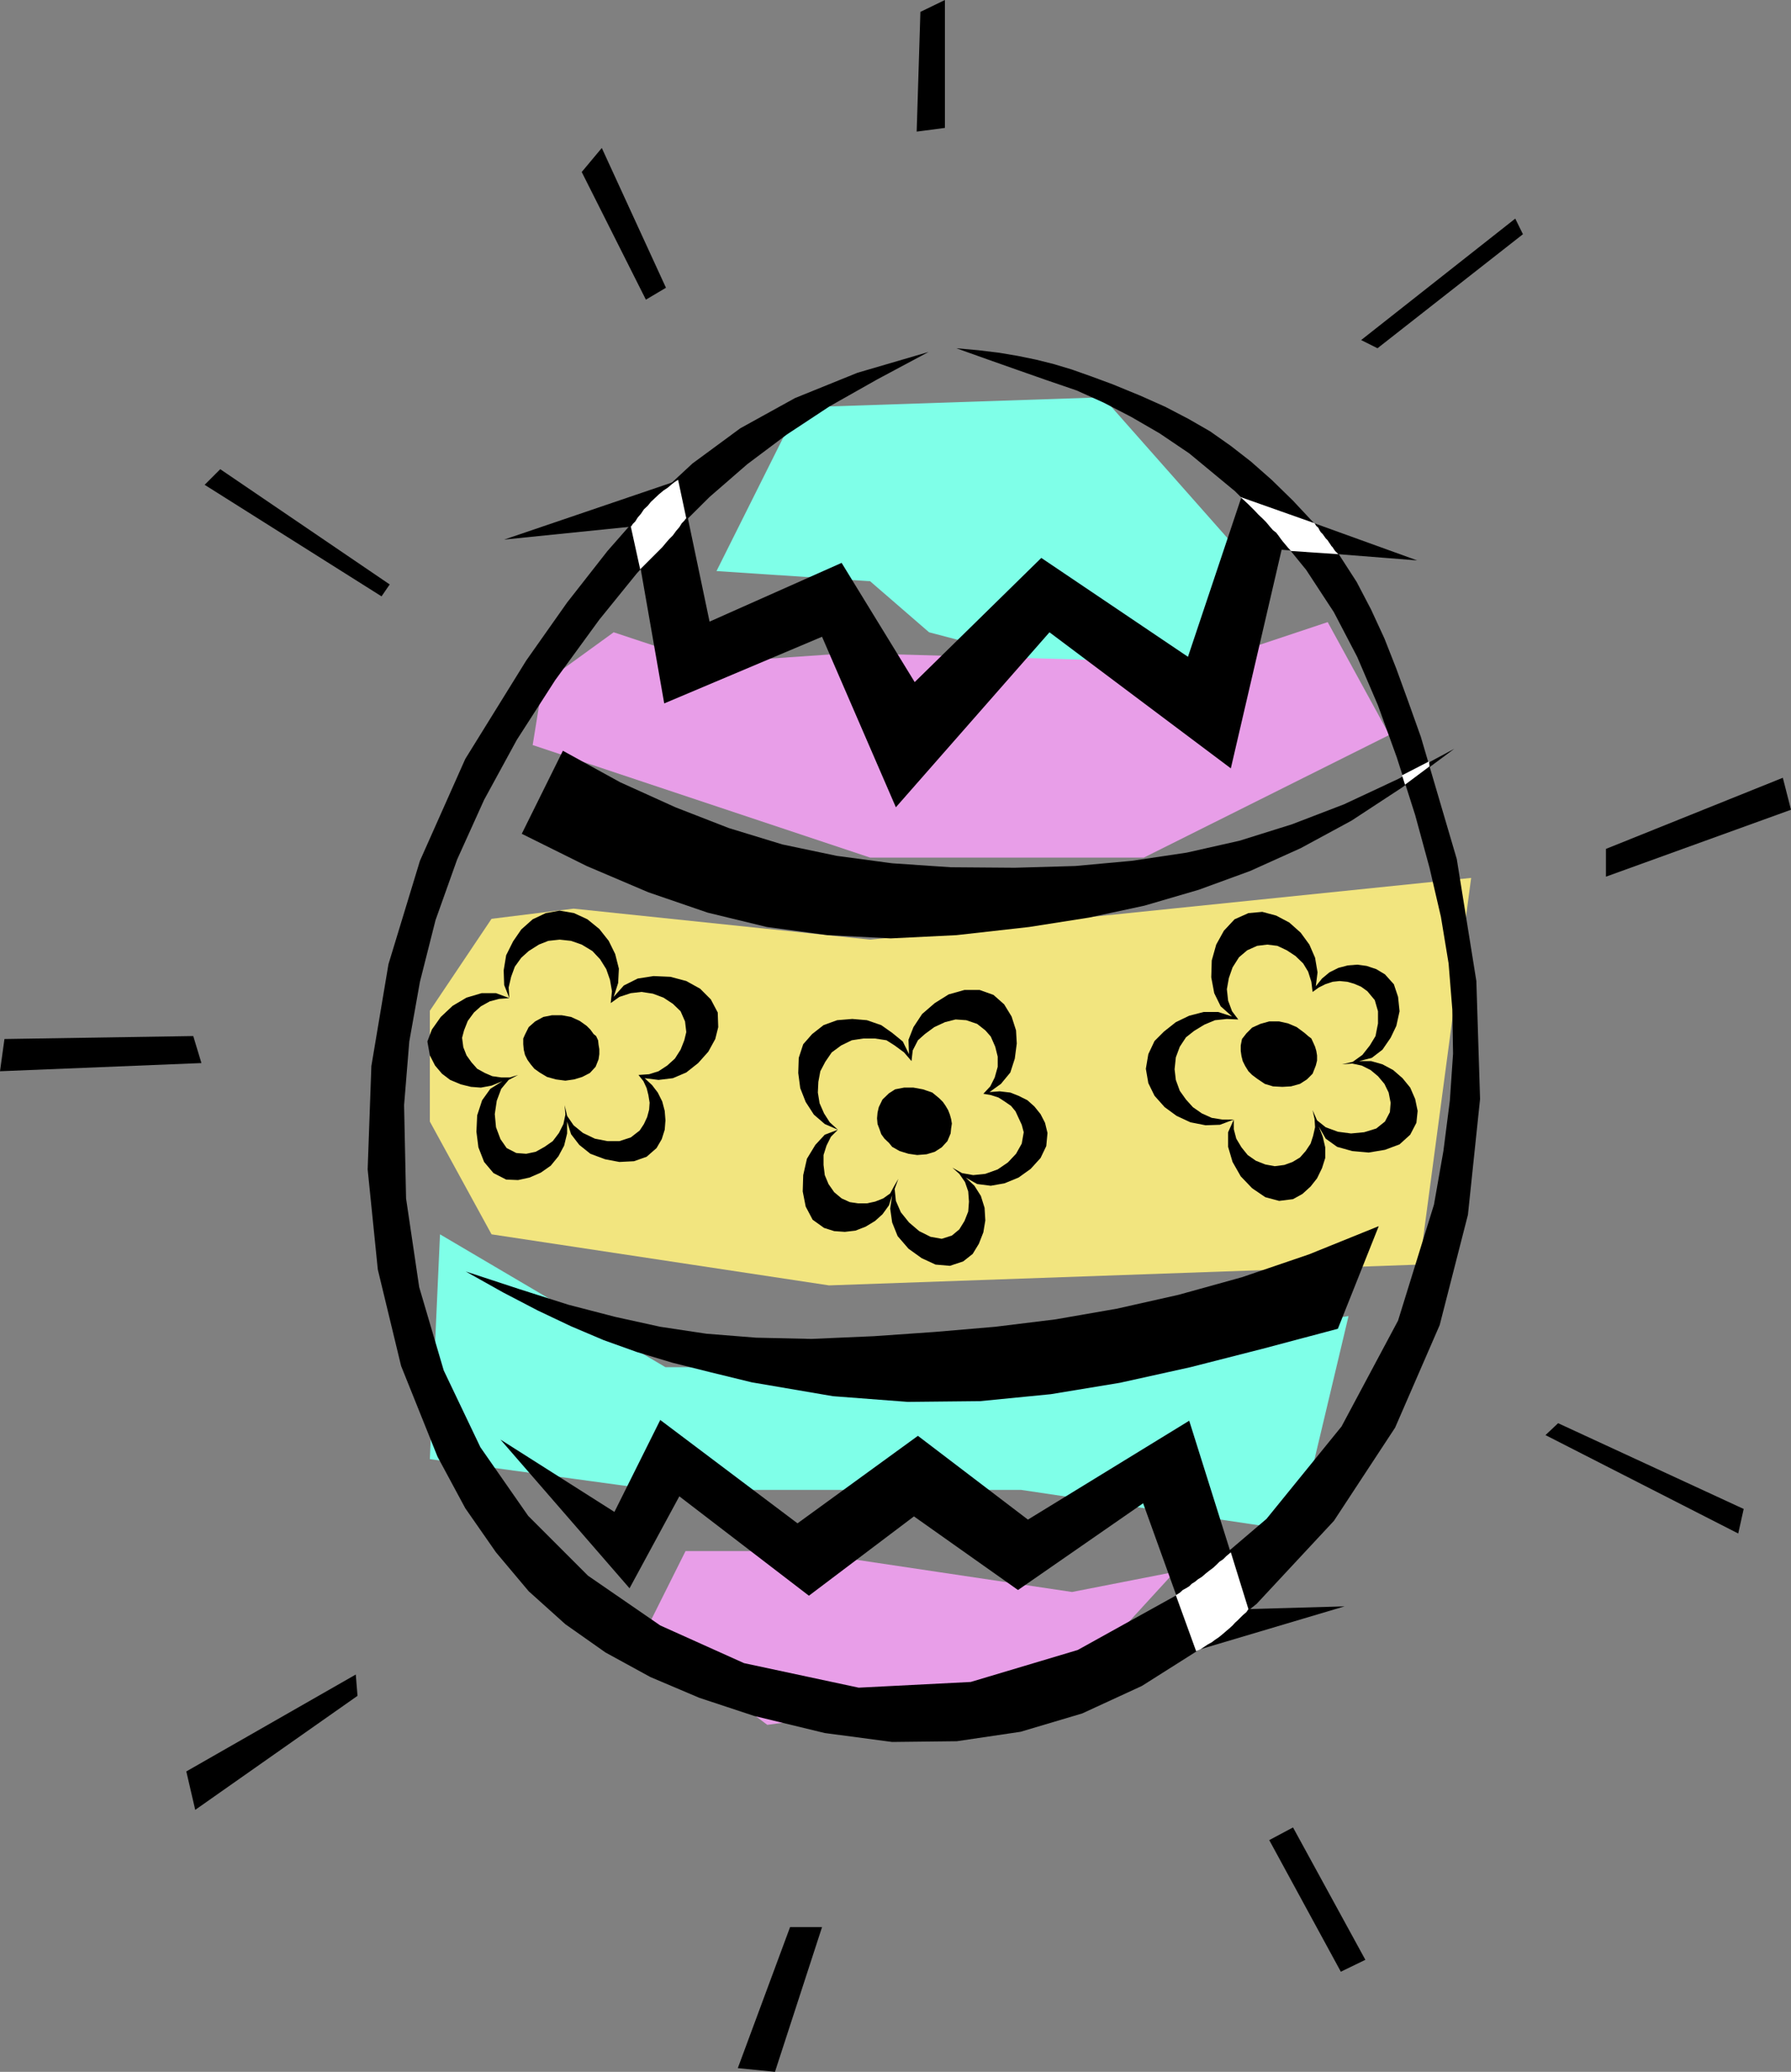 <?xml version="1.0" encoding="UTF-8" standalone="no"?>
<svg
   xmlns:ooo="http://xml.openoffice.org/svg/export"
   xmlns:dc="http://purl.org/dc/elements/1.1/"
   xmlns:cc="http://creativecommons.org/ns#"
   xmlns:rdf="http://www.w3.org/1999/02/22-rdf-syntax-ns#"
   xmlns:svg="http://www.w3.org/2000/svg"
   xmlns="http://www.w3.org/2000/svg"
   xmlns:sodipodi="http://sodipodi.sourceforge.net/DTD/sodipodi-0.dtd"
   xmlns:inkscape="http://www.inkscape.org/namespaces/inkscape"
   version="1.2"
   width="72.29mm"
   height="83.59mm"
   viewBox="0 0 7229 8359"
   preserveAspectRatio="xMidYMid"
   xml:space="preserve"
   id="svg131"
   sodipodi:docname="eggfun.svg"
   style="fill-rule:evenodd;stroke-width:28.222;stroke-linejoin:round"
   inkscape:version="0.92.5 (2060ec1f9f, 2020-04-08)"><rect x="0" y="0" width="7229" height="8359" fill="#808080" stroke="none"/><sodipodi:namedview
   pagecolor="#ffffff"
   bordercolor="#666666"
   borderopacity="1"
   objecttolerance="10"
   gridtolerance="10"
   guidetolerance="10"
   inkscape:pageopacity="0"
   inkscape:pageshadow="2"
   inkscape:window-width="664"
   inkscape:window-height="487"
   id="namedview133"
   showgrid="false"
   inkscape:zoom="0.2102413"
   inkscape:cx="136.62992"
   inkscape:cy="157.94645"
   inkscape:window-x="0"
   inkscape:window-y="0"
   inkscape:window-maximized="0"
   inkscape:current-layer="svg131" />
 <defs
   class="ClipPathGroup"
   id="defs8">
  <clipPath
   id="presentation_clip_path"
   clipPathUnits="userSpaceOnUse">
   <rect
   x="0"
   y="0"
   width="21000"
   height="29700"
   id="rect2" />
  </clipPath>
  <clipPath
   id="presentation_clip_path_shrink"
   clipPathUnits="userSpaceOnUse">
   <rect
   x="21"
   y="29"
   width="20958"
   height="29641"
   id="rect5" />
  </clipPath>
 </defs>
 <defs
   class="TextShapeIndex"
   id="defs12">
  <g
   ooo:slide="id1"
   ooo:id-list="id3"
   id="g10" />
 </defs>
 <defs
   class="EmbeddedBulletChars"
   id="defs44">
  <g
   id="bullet-char-template-57356"
   transform="matrix(4.8828125e-4,0,0,-4.8828125e-4,0,0)">
   <path
   d="M 580,1141 1163,571 580,0 -4,571 Z"
   id="path14"
   inkscape:connector-curvature="0" />
  </g>
  <g
   id="bullet-char-template-57354"
   transform="matrix(4.8828125e-4,0,0,-4.8828125e-4,0,0)">
   <path
   d="M 8,1128 H 1137 V 0 H 8 Z"
   id="path17"
   inkscape:connector-curvature="0" />
  </g>
  <g
   id="bullet-char-template-10146"
   transform="matrix(4.8828125e-4,0,0,-4.8828125e-4,0,0)">
   <path
   d="M 174,0 602,739 174,1481 1456,739 Z M 1358,739 309,1346 659,739 Z"
   id="path20"
   inkscape:connector-curvature="0" />
  </g>
  <g
   id="bullet-char-template-10132"
   transform="matrix(4.8828125e-4,0,0,-4.8828125e-4,0,0)">
   <path
   d="M 2015,739 1276,0 H 717 l 543,543 H 174 v 393 h 1086 l -543,545 h 557 z"
   id="path23"
   inkscape:connector-curvature="0" />
  </g>
  <g
   id="bullet-char-template-10007"
   transform="matrix(4.8828125e-4,0,0,-4.8828125e-4,0,0)">
   <path
   d="m 0,-2 c -7,16 -16,29 -25,39 l 381,530 c -94,256 -141,385 -141,387 0,25 13,38 40,38 9,0 21,-2 34,-5 21,4 42,12 65,25 l 27,-13 111,-251 280,301 64,-25 24,25 c 21,-10 41,-24 62,-43 C 886,937 835,863 770,784 769,783 710,716 594,584 L 774,223 c 0,-27 -21,-55 -63,-84 l 16,-20 C 717,90 699,76 672,76 641,76 570,178 457,381 L 164,-76 c -22,-34 -53,-51 -92,-51 -42,0 -63,17 -64,51 -7,9 -10,24 -10,44 0,9 1,19 2,30 z"
   id="path26"
   inkscape:connector-curvature="0" />
  </g>
  <g
   id="bullet-char-template-10004"
   transform="matrix(4.8828125e-4,0,0,-4.8828125e-4,0,0)">
   <path
   d="M 285,-33 C 182,-33 111,30 74,156 52,228 41,333 41,471 c 0,78 14,145 41,201 34,71 87,106 158,106 53,0 88,-31 106,-94 l 23,-176 c 8,-64 28,-97 59,-98 l 735,706 c 11,11 33,17 66,17 42,0 63,-15 63,-46 V 965 c 0,-36 -10,-64 -30,-84 L 442,47 C 390,-6 338,-33 285,-33 Z"
   id="path29"
   inkscape:connector-curvature="0" />
  </g>
  <g
   id="bullet-char-template-9679"
   transform="matrix(4.8828125e-4,0,0,-4.8828125e-4,0,0)">
   <path
   d="M 813,0 C 632,0 489,54 383,161 276,268 223,411 223,592 c 0,181 53,324 160,431 106,107 249,161 430,161 179,0 323,-54 432,-161 108,-107 162,-251 162,-431 0,-180 -54,-324 -162,-431 C 1136,54 992,0 813,0 Z"
   id="path32"
   inkscape:connector-curvature="0" />
  </g>
  <g
   id="bullet-char-template-8226"
   transform="matrix(4.8828125e-4,0,0,-4.8828125e-4,0,0)">
   <path
   d="m 346,457 c -73,0 -137,26 -191,78 -54,51 -81,114 -81,188 0,73 27,136 81,188 54,52 118,78 191,78 73,0 134,-26 185,-79 51,-51 77,-114 77,-187 0,-75 -25,-137 -76,-188 -50,-52 -112,-78 -186,-78 z"
   id="path35"
   inkscape:connector-curvature="0" />
  </g>
  <g
   id="bullet-char-template-8211"
   transform="matrix(4.8828125e-4,0,0,-4.8828125e-4,0,0)">
   <path
   d="M -4,459 H 1135 V 606 H -4 Z"
   id="path38"
   inkscape:connector-curvature="0" />
  </g>
  <g
   id="bullet-char-template-61548"
   transform="matrix(4.8828125e-4,0,0,-4.8828125e-4,0,0)">
   <path
   d="m 173,740 c 0,163 58,303 173,419 116,115 255,173 419,173 163,0 302,-58 418,-173 116,-116 174,-256 174,-419 0,-163 -58,-303 -174,-418 C 1067,206 928,148 765,148 601,148 462,206 346,322 231,437 173,577 173,740 Z"
   id="path41"
   inkscape:connector-curvature="0" />
  </g>
 </defs>
 <g
   id="g49"
   transform="translate(-6885,-10670)">
  <g
   id="id2"
   class="Master_Slide">
   <g
   id="bg-id2"
   class="Background" />
   <g
   id="bo-id2"
   class="BackgroundObjects" />
  </g>
 </g>
 <g
   class="SlideGroup"
   id="g129"
   transform="translate(-6885,-10670)">
  <g
   id="g127">
   <g
   id="container-id1">
    <g
   id="id1"
   class="Slide"
   clip-path="url(#presentation_clip_path)">
     <g
   class="Page"
   id="g123">
      <g
   class="Graphic"
   id="g121">
       <g
   id="id3">
        <rect
   class="BoundingBox"
   x="6885"
   y="10670"
   width="7229"
   height="8359"
   id="rect51"
   style="fill:none;stroke:none" />
        <defs
   id="defs56">
         <clipPath
   id="clip_path_1"
   clipPathUnits="userSpaceOnUse">
          <path
   d="m 6885,10670 h 7228 v 8358 H 6885 Z"
   id="path53"
   inkscape:connector-curvature="0" />
         </clipPath>
        </defs>
        <g
   clip-path="url(#clip_path_1)"
   id="g118">
         <path
   d="m 11337,12273 -1230,41 -330,660 620,41 238,206 948,249 374,-496 z"
   id="path58"
   inkscape:connector-curvature="0"
   style="fill:#7fffe8;stroke:none" />
         <path
   d="m 9362,13221 -287,208 -40,247 1362,454 h 1105 l 991,-495 -249,-455 -496,165 -1435,-40 -577,40 z"
   id="path60"
   inkscape:connector-curvature="0"
   style="fill:#e89ee8;stroke:none" />
         <path
   d="m 8869,14377 -249,371 v 447 l 249,455 1362,206 2384,-84 208,-1560 -2426,249 -1197,-125 z"
   id="path62"
   inkscape:connector-curvature="0"
   style="fill:#f2e57f;stroke:none" />
         <path
   d="m 8661,15650 -41,907 908,124 h 1478 l 1116,166 206,-867 -1525,206 H 9571 Z"
   id="path64"
   inkscape:connector-curvature="0"
   style="fill:#7fffe8;stroke:none" />
         <path
   d="m 9652,16928 h 455 l 1105,165 414,-81 -414,452 -1230,165 -495,-371 z"
   id="path66"
   inkscape:connector-curvature="0"
   style="fill:#e89ee8;stroke:none" />
         <path
   d="m 9157,13699 -166,335 v 0 l 262,130 249,106 239,82 239,58 246,33 254,13 265,-13 294,-33 v 0 l 242,-38 223,-48 219,-64 208,-76 204,-92 205,-111 206,-135 209,-155 v 0 l -227,122 -218,102 -211,81 -211,66 -213,48 -221,33 -229,21 -244,7 v 0 l -259,-2 -236,-16 -224,-30 -219,-46 -216,-66 -216,-84 -223,-101 z"
   id="path68"
   inkscape:connector-curvature="0"
   style="fill:#000000;stroke:none" />
         <path
   d="m 8920,12847 709,-241 120,572 533,-237 295,481 511,-501 592,399 216,-645 709,256 -547,-43 -205,882 -732,-549 -620,706 -298,-688 -637,269 -125,-714 z"
   id="path70"
   inkscape:connector-curvature="0"
   style="fill:#000000;stroke:none" />
         <path
   d="m 12312,17151 -599,178 -214,-594 -505,350 -420,-297 -424,320 -523,-401 -201,371 -521,-600 460,292 185,-371 554,417 486,-353 444,338 651,-399 239,760 z"
   id="path72"
   inkscape:connector-curvature="0"
   style="fill:#000000;stroke:none" />
         <path
   d="m 12450,15617 -165,414 v 0 l -305,81 -290,74 -285,63 -279,46 -285,28 -292,3 -302,-23 -328,-56 v 0 l -168,-41 -152,-38 -143,-43 -134,-48 -132,-56 -135,-64 -140,-73 -150,-84 v 0 l 216,71 198,63 189,49 182,40 186,28 201,16 223,5 252,-11 v 0 l 244,-17 246,-21 244,-30 247,-43 249,-56 256,-71 270,-92 z"
   id="path74"
   inkscape:connector-curvature="0"
   style="fill:#000000;stroke:none" />
         <path
   d="m 8941,14697 -21,-53 -2,-59 10,-61 28,-56 33,-48 46,-41 53,-25 56,-10 v 0 l 58,10 54,25 48,39 38,48 26,53 15,59 -3,58 -18,56 v 0 l 41,-46 56,-28 64,-10 68,3 64,17 56,31 43,43 28,53 v 0 l 2,59 -12,48 -28,51 -41,46 -48,38 -54,23 -58,7 -56,-7 v 0 l 30,28 23,30 18,36 10,38 3,38 -3,38 -12,38 -21,36 v 0 l -40,35 -51,18 -59,3 -58,-11 -59,-22 -45,-36 -33,-43 -16,-51 v 0 48 l -12,49 -23,43 -31,38 -40,28 -46,20 -46,10 -48,-2 v 0 l -51,-26 -38,-45 -23,-59 -8,-63 3,-66 20,-61 33,-46 49,-31 v 0 l -44,18 -43,8 -40,-3 -41,-10 -43,-18 -33,-25 -28,-33 -21,-41 v 0 l -10,-56 18,-48 36,-51 48,-45 56,-33 61,-18 h 58 l 54,20 v 0 l -41,3 -38,10 -36,20 -28,25 -25,34 -15,38 -8,30 5,38 v 0 l 13,33 20,28 23,26 31,17 30,13 36,5 h 35 l 33,-10 v 0 l -38,20 -30,36 -18,48 -8,54 5,53 18,48 25,36 39,20 v 0 l 40,3 38,-8 36,-20 33,-23 25,-33 18,-36 8,-38 -3,-38 v 0 l 10,43 26,38 38,31 48,23 51,10 h 48 l 46,-15 36,-28 v 0 l 17,-26 13,-28 8,-30 2,-28 -5,-31 -7,-28 -13,-28 -20,-25 v 0 l 43,-3 38,-12 35,-23 31,-28 23,-36 15,-38 8,-33 -5,-43 v 0 l -18,-41 -31,-30 -38,-25 -43,-16 -46,-7 -43,5 -46,15 -35,25 v 0 l 5,-48 -8,-46 -15,-43 -25,-40 -31,-33 -43,-26 -43,-15 -46,-5 v 0 l -46,5 -38,15 -41,26 -30,27 -26,36 -15,41 -10,43 z"
   id="path76"
   inkscape:connector-curvature="0"
   style="fill:#000000;stroke:none" />
         <path
   d="m 9004,14844 -7,16 v 23 l 2,22 5,21 10,20 13,18 15,18 21,15 v 0 l 30,18 36,10 38,5 35,-5 33,-10 31,-16 23,-25 12,-30 v 0 l 3,-21 v -20 l -3,-18 -2,-18 -8,-17 -10,-8 -13,-18 -15,-15 v 0 l -28,-20 -35,-16 -38,-7 h -39 l -35,7 -33,18 -26,23 z"
   id="path78"
   inkscape:connector-curvature="0"
   style="fill:#000000;stroke:none" />
         <path
   d="m 11865,15187 -56,21 -58,2 -61,-12 -56,-26 -48,-35 -41,-46 -25,-51 -10,-58 v 0 l 10,-59 25,-53 38,-38 48,-38 54,-26 58,-15 h 59 l 56,18 v 0 l -46,-41 -26,-53 -12,-64 2,-68 18,-64 31,-56 43,-46 56,-25 v 0 l 56,-5 56,15 53,28 46,41 35,48 23,53 10,59 -7,56 v 0 l 25,-31 30,-25 36,-18 38,-10 38,-3 38,5 39,13 35,21 v 0 l 36,40 17,51 6,58 -13,59 -23,48 -33,48 -43,33 -51,13 v 0 h 48 l 46,13 43,23 38,33 31,38 20,46 10,48 -5,48 v 0 l -25,48 -43,39 -59,22 -66,11 -66,-6 -61,-17 -46,-33 -28,-49 v 0 l 16,41 10,43 v 43 l -13,41 -20,41 -26,33 -33,30 -38,21 v 0 l -56,7 -56,-15 -53,-36 -46,-48 -33,-58 -18,-61 v -59 l 23,-51 v 0 39 l 10,38 21,35 25,31 33,23 38,15 38,7 39,-5 v 0 l 33,-12 30,-18 23,-26 20,-30 10,-31 8,-35 -2,-33 -8,-36 v 0 l 18,41 35,28 49,18 53,7 53,-5 49,-15 35,-28 20,-38 v 0 l 3,-38 -8,-41 -17,-35 -26,-31 -30,-25 -36,-18 -38,-8 -41,3 v 0 l 43,-10 39,-28 30,-38 23,-38 10,-51 v -49 l -13,-45 -30,-36 v 0 l -25,-18 -28,-12 -28,-8 -31,-3 -28,3 -30,10 -26,13 -25,18 v 0 l -5,-41 -13,-41 -20,-33 -31,-30 -35,-23 -38,-18 -41,-5 -41,5 v 0 l -40,18 -33,28 -26,41 -15,43 -8,45 5,46 16,43 25,33 v 0 l -46,-2 -48,5 -43,18 -41,25 -33,26 -25,38 -16,43 -5,48 v 0 l 5,43 16,44 25,35 28,31 36,25 40,18 44,7 z"
   id="path80"
   inkscape:connector-curvature="0"
   style="fill:#000000;stroke:none" />
         <path
   d="m 11898,14862 -5,26 v 22 l 3,21 5,20 10,20 13,21 15,15 20,15 v 0 l 31,21 33,10 38,2 35,-2 36,-10 28,-18 23,-23 13,-33 v 0 l 5,-20 v -21 l -3,-18 -5,-17 -8,-18 -7,-15 -13,-10 -15,-13 v 0 l -31,-23 -35,-15 -36,-8 h -40 l -36,10 -33,15 -23,23 z"
   id="path82"
   inkscape:connector-curvature="0"
   style="fill:#000000;stroke:none" />
         <path
   d="m 10267,15228 -53,-23 -44,-38 -33,-51 -22,-56 -8,-61 2,-61 18,-55 36,-41 v 0 l 46,-36 55,-20 61,-5 59,5 58,20 44,31 43,35 25,51 v 0 l -2,-58 20,-51 35,-53 51,-44 56,-35 64,-18 h 61 l 56,20 v 0 l 43,38 30,49 18,56 3,53 -8,61 -18,56 -38,46 -46,33 v 0 l 41,-3 43,5 33,13 36,18 28,25 25,31 18,35 10,41 v 0 l -5,53 -23,48 -40,44 -49,35 -56,23 -56,10 -55,-7 -46,-26 v 0 l 35,33 26,41 15,48 3,51 -8,48 -18,46 -25,41 -38,30 v 0 l -54,18 -58,-5 -56,-26 -53,-38 -44,-51 -22,-55 -8,-56 8,-54 v 0 l -13,41 -26,36 -30,27 -38,23 -41,16 -43,5 -43,-3 -41,-13 v 0 l -46,-33 -28,-53 -12,-61 2,-66 15,-66 34,-56 38,-41 53,-20 v 0 l -28,28 -18,36 -12,38 v 40 l 5,41 15,36 23,33 30,25 v 0 l 33,15 33,5 h 36 l 33,-7 33,-13 28,-20 15,-28 18,-31 v 0 l -15,41 5,48 20,46 33,41 41,35 46,23 45,8 41,-13 v 0 l 30,-25 21,-34 15,-38 3,-40 -3,-41 -13,-38 -23,-33 -28,-25 v 0 l 39,22 45,8 49,-5 50,-18 41,-28 33,-35 23,-41 8,-46 v 0 l -8,-30 -13,-28 -12,-26 -18,-22 -26,-18 -25,-16 -31,-10 -30,-5 v 0 l 28,-30 18,-36 12,-43 v -41 l -10,-40 -18,-41 -22,-25 -33,-26 v 0 l -44,-15 -43,-3 -43,11 -43,20 -38,28 -28,25 -21,41 -5,43 v 0 l -30,-35 -38,-28 -33,-21 -46,-7 h -48 l -46,7 -43,21 -38,28 v 0 l -26,38 -20,38 -8,43 -2,43 7,43 18,41 23,36 z"
   id="path84"
   inkscape:connector-curvature="0"
   style="fill:#000000;stroke:none" />
         <path
   d="m 10432,15137 -5,22 -2,23 2,23 8,21 7,20 13,18 18,17 13,16 v 0 l 30,17 36,11 35,5 38,-3 33,-10 28,-18 23,-25 13,-31 v 0 l 2,-20 3,-20 -3,-18 -5,-18 -7,-18 -10,-17 -11,-16 -15,-15 v 0 l -28,-23 -38,-13 -38,-7 h -38 l -36,7 -25,16 -26,25 z"
   id="path86"
   inkscape:connector-curvature="0"
   style="fill:#000000;stroke:none" />
         <path
   d="m 10633,12090 -287,84 -252,102 -221,122 -193,142 -178,165 -165,188 -163,208 -165,234 v 0 l -246,397 -183,411 -127,417 -69,411 -15,417 41,404 94,389 147,366 v 0 l 112,208 124,178 132,157 148,133 162,114 181,99 198,84 221,73 v 0 l 285,69 272,36 261,-3 257,-38 249,-74 241,-111 234,-148 229,-183 v 0 l 312,-335 247,-376 180,-414 114,-445 49,-467 -15,-476 -79,-492 -145,-493 v 0 l -51,-143 -48,-132 -48,-122 -54,-117 -58,-111 -71,-110 -84,-109 -102,-109 v 0 l -86,-84 -84,-74 -81,-63 -84,-59 -87,-50 -94,-49 -101,-45 -112,-46 v 0 l -84,-31 -79,-28 -73,-22 -72,-18 -73,-15 -77,-13 -83,-10 -89,-8 v 0 l 129,46 122,43 117,41 117,40 109,49 112,58 114,66 120,81 v 0 l 185,153 155,155 132,162 112,171 94,180 84,196 76,210 74,232 v 0 l 58,213 46,198 31,188 15,186 3,178 -13,190 -26,203 -38,216 v 0 l -145,468 -228,427 -303,373 -358,305 -404,224 -432,129 -452,23 -463,-99 v 0 l -338,-152 -292,-201 -241,-241 -193,-277 -148,-310 -99,-336 -53,-358 -8,-376 v 0 l 21,-257 43,-241 63,-249 87,-244 109,-241 132,-242 155,-241 178,-244 v 0 l 150,-185 147,-163 148,-147 152,-132 160,-120 173,-114 193,-109 z"
   id="path88"
   inkscape:connector-curvature="0"
   style="fill:#000000;stroke:none" />
         <path
   d="m 9233,11364 259,515 81,-48 -259,-564 z"
   id="path90"
   inkscape:connector-curvature="0"
   style="fill:#000000;stroke:none" />
         <path
   d="m 8458,13028 -684,-465 -63,63 714,450 z"
   id="path92"
   inkscape:connector-curvature="0"
   style="fill:#000000;stroke:none" />
         <path
   d="m 7665,14850 -762,12 -18,130 813,-33 z"
   id="path94"
   inkscape:connector-curvature="0"
   style="fill:#000000;stroke:none" />
         <path
   d="m 8321,17426 -684,391 36,155 655,-460 z"
   id="path96"
   inkscape:connector-curvature="0"
   style="fill:#000000;stroke:none" />
         <path
   d="m 9863,19014 211,-569 h 129 l -190,584 z"
   id="path98"
   inkscape:connector-curvature="0"
   style="fill:#000000;stroke:none" />
         <path
   d="m 13901,16857 -778,-397 51,-48 749,346 z"
   id="path100"
   inkscape:connector-curvature="0"
   style="fill:#000000;stroke:none" />
         <path
   d="m 14081,13808 -714,287 v 112 l 747,-270 z"
   id="path102"
   inkscape:connector-curvature="0"
   style="fill:#000000;stroke:none" />
         <path
   d="m 13001,11552 -622,490 66,33 587,-460 z"
   id="path104"
   inkscape:connector-curvature="0"
   style="fill:#000000;stroke:none" />
         <path
   d="m 10600,10718 -15,483 114,-15 v -516 z"
   id="path106"
   inkscape:connector-curvature="0"
   style="fill:#000000;stroke:none" />
         <path
   d="m 12008,18094 289,531 99,-48 -292,-534 z"
   id="path108"
   inkscape:connector-curvature="0"
   style="fill:#000000;stroke:none" />
         <path
   d="m 9622,12606 -5,3 -8,5 -13,10 -15,13 -18,12 -18,15 -17,16 -16,15 v 0 l -12,15 -16,15 -12,18 -13,15 -10,16 -10,10 -5,8 -3,2 v 0 l 38,173 v 0 l 3,-3 7,-7 13,-13 15,-15 16,-16 17,-17 18,-18 15,-18 v 0 l 13,-15 15,-15 13,-18 13,-15 10,-16 10,-10 5,-7 3,-3 v 0 z"
   id="path110"
   inkscape:connector-curvature="0"
   style="fill:#ffffff;stroke:none" />
         <path
   d="m 11853,16933 -18,15 -13,13 -15,10 -13,13 -13,12 -15,11 -15,12 -15,13 v 0 l -16,10 -12,10 -13,8 -10,10 -13,8 -13,7 -12,11 -16,10 v 0 l 82,226 v 0 l 18,-8 15,-10 15,-10 15,-8 13,-10 15,-10 16,-13 15,-13 v 0 l 12,-10 13,-12 10,-11 11,-10 10,-10 10,-10 15,-13 8,-12 v 0 z"
   id="path112"
   inkscape:connector-curvature="0"
   style="fill:#ffffff;stroke:none" />
         <path
   d="m 12544,13798 12,38 99,-74 -2,-20 z"
   id="path114"
   inkscape:connector-curvature="0"
   style="fill:#ffffff;stroke:none" />
         <path
   d="m 11891,12675 17,15 16,15 15,15 13,13 12,13 16,15 15,15 15,18 v 0 l 13,15 13,10 10,13 7,10 10,13 11,13 10,12 12,13 v 0 l 191,13 v 0 l -8,-8 -5,-5 -5,-7 -5,-8 -5,-5 -5,-8 -5,-7 -5,-8 v 0 l -8,-8 -7,-10 -5,-7 -8,-8 -5,-8 -5,-10 -8,-7 -7,-11 v 0 z"
   id="path116"
   inkscape:connector-curvature="0"
   style="fill:#ffffff;stroke:none" />
        </g>
       </g>
      </g>
     </g>
    </g>
   </g>
  </g>
 </g>
</svg>